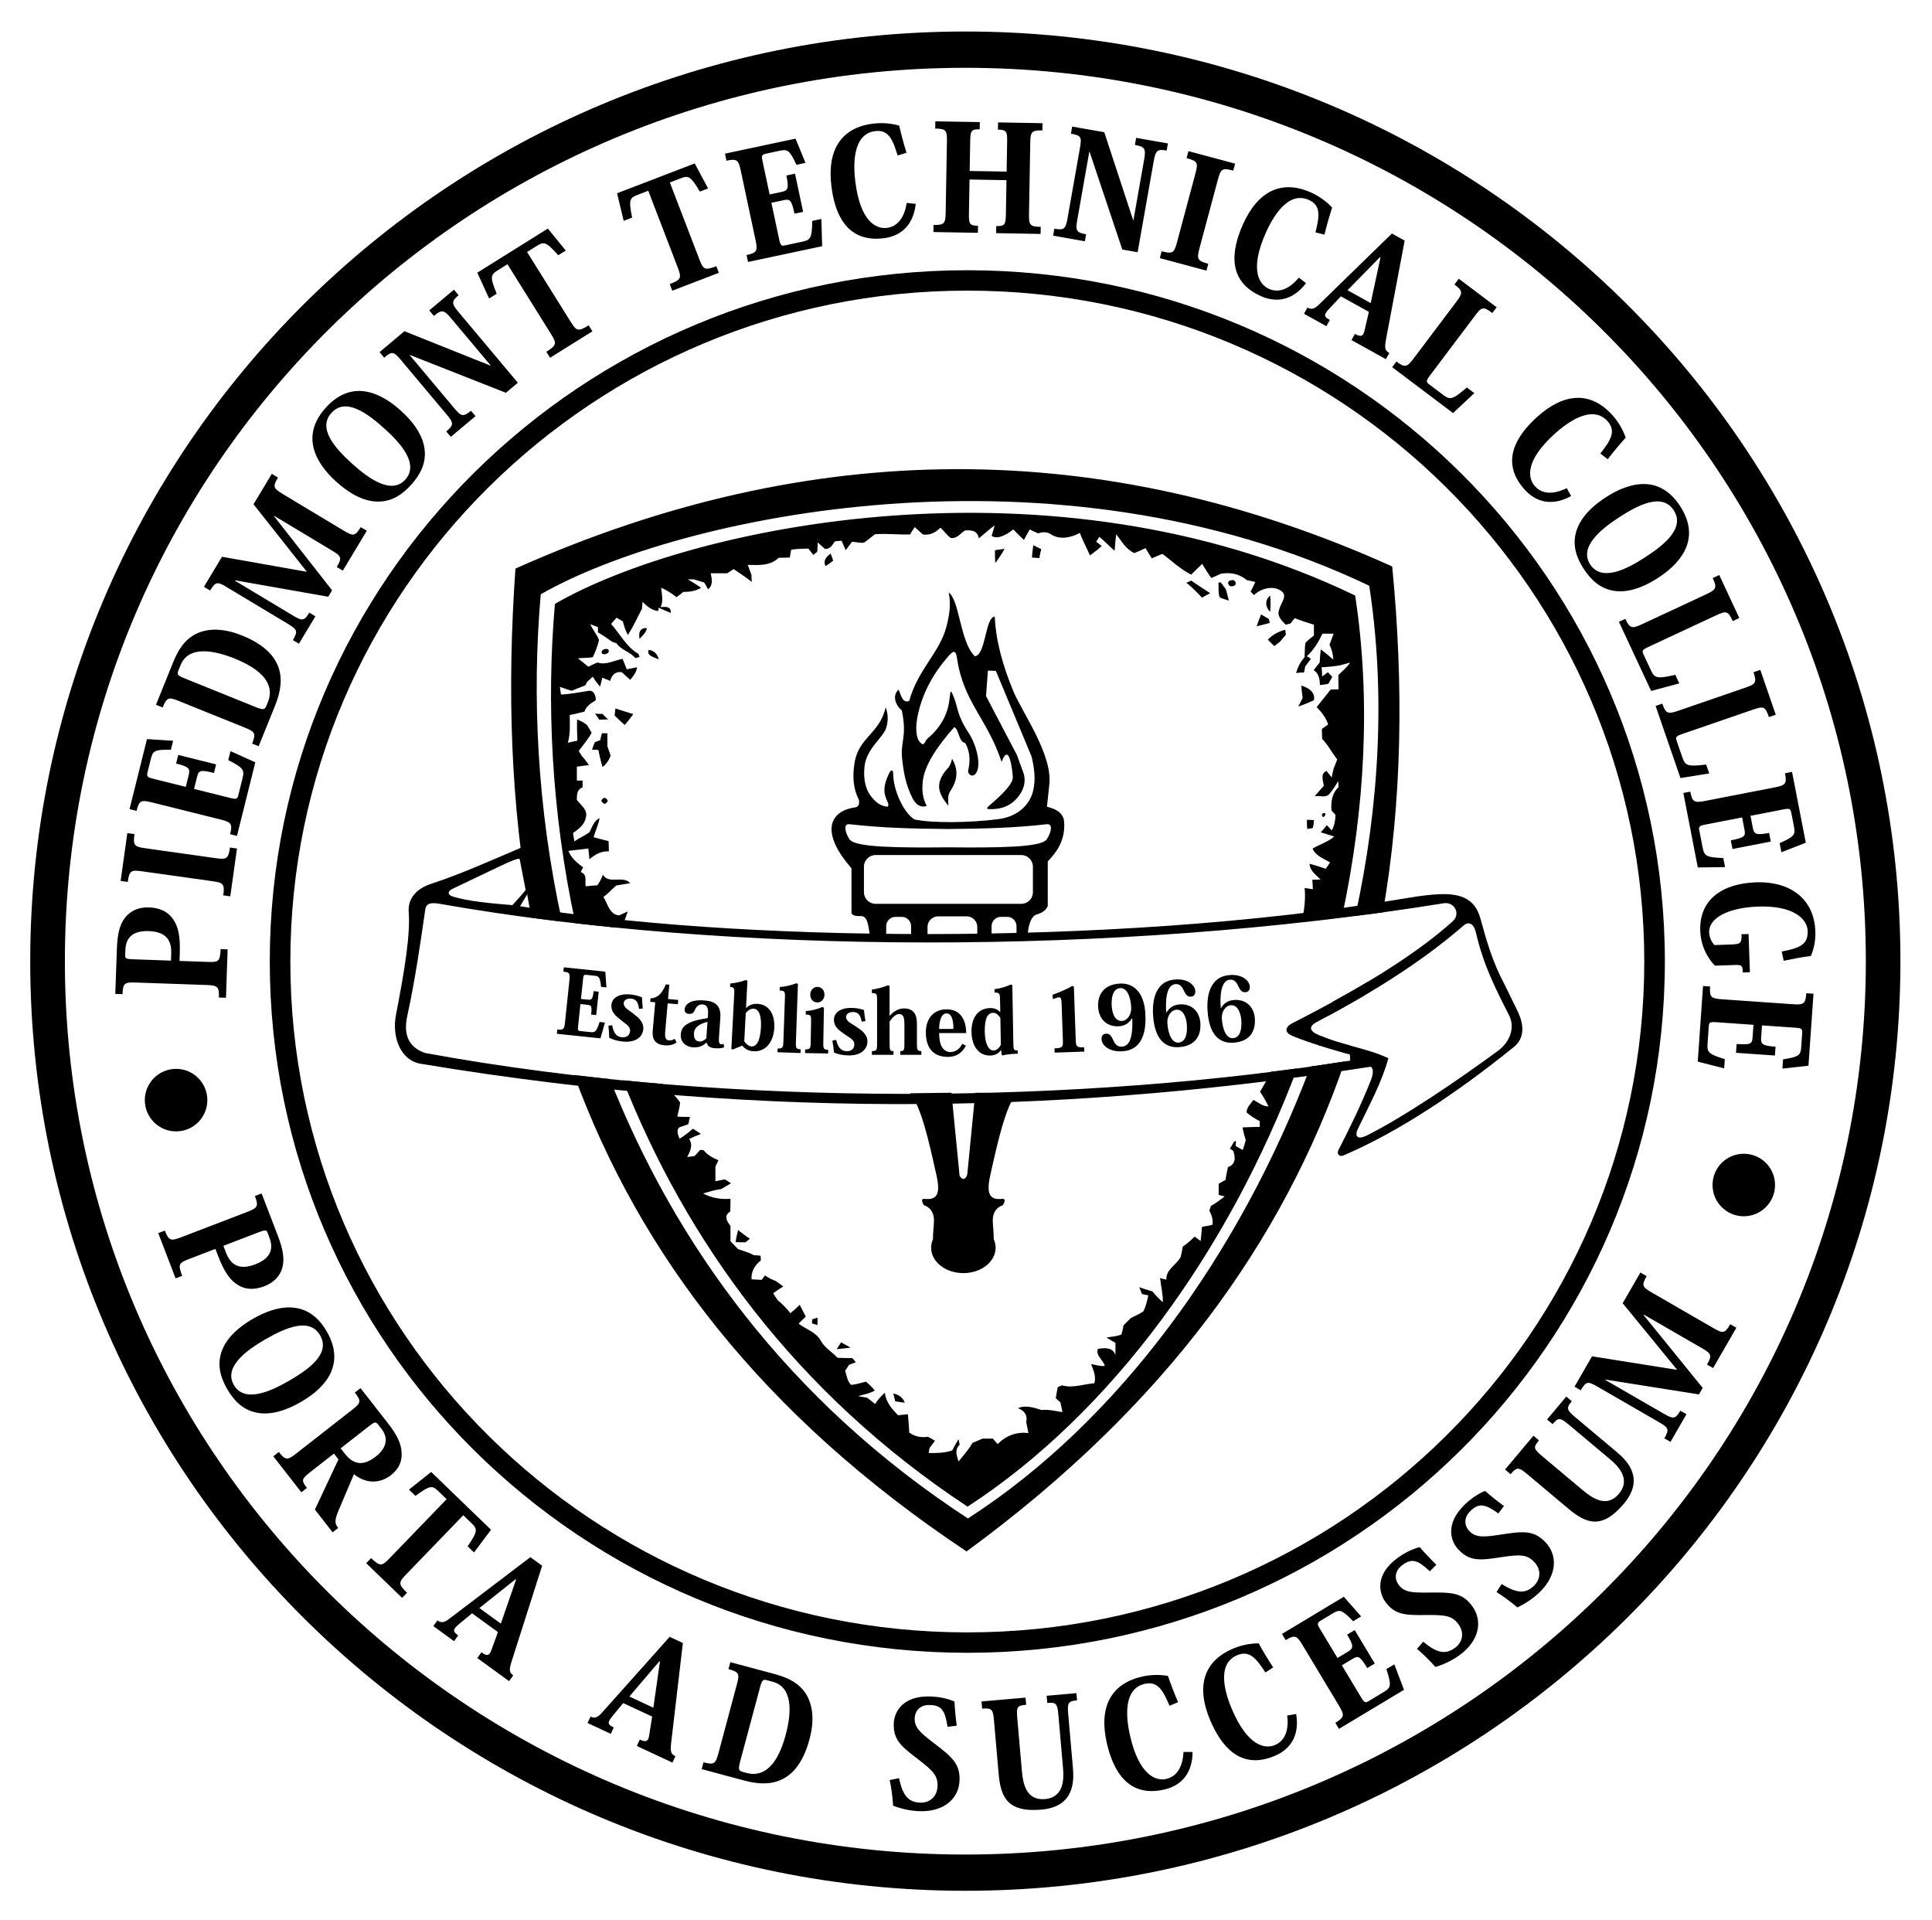 <?xml version="1.0" encoding="UTF-8"?>
<svg viewBox="0 0 315 313" xml:space="preserve" xmlns="http://www.w3.org/2000/svg" xmlns:cc="http://creativecommons.org/ns#" xmlns:dc="http://purl.org/dc/elements/1.1/" xmlns:rdf="http://www.w3.org/1999/02/22-rdf-syntax-ns#"><g transform="matrix(1.333 0 0 -1.333 -284.32 885.58)"><g fill-rule="evenodd"><path d="m339.68 597.68c0.302-0.161 0.636-0.321 0.972-0.482-0.102-0.385-0.168-0.738-0.234-1.091-0.235 0-0.671 0.064-0.904 0.064 0.032 0.514 0.099 1.027 0.166 1.509"/><path d="m334.99 597.07c0.368 0.064 0.77 0.096 1.172 0.161-0.334-0.61-0.704-1.188-1.138-1.733-0.034 0.514-0.034 1.059-0.034 1.573"/><path d="m314.26 595.11c-0.301 0.673 0.067 1.155 0.637 1.539 0.1-0.224 0.234-0.641 0.301-0.867-0.301-0.224-0.602-0.449-0.939-0.673"/><path d="m358.4 593.09c0.168 0.065 0.47 0.192 0.603 0.257 0.77-0.545 1.541-1.027 2.312-1.541-0.335-0.161-0.669-0.353-1.005-0.545-0.603 0.641-1.206 1.283-1.91 1.829"/><path d="m363.86 593.38c0.535 0.224 0.871-0.609 0.235-0.706-0.536-0.192-0.872 0.641-0.235 0.706"/><path d="m362.32 593.12h0.301c0.201-0.288 0.401-0.545 0.602-0.802 0.135-0.482 0.268-0.931 0.37-1.412-0.37 0.127-0.771 0.224-1.105 0.385-0.235 0.578-0.102 1.22-0.168 1.829"/><path d="m368.65 589.53c-0.604 0.577-0.669 1.444 0 1.99 0.065-0.642 0.065-1.316 0-1.99"/><path d="m367.54 589.21c0.3-0.161 0.603-0.353 0.936-0.545 0.034-0.129 0.102-0.353 0.133-0.482-0.535-0.161-1.07-0.289-1.606-0.417 0.166 0.482 0.333 0.962 0.536 1.444"/><path d="m291.52 586.22c-0.135 0.738 0 1.38 0.904 1.315-0.1-0.544-0.536-0.897-0.904-1.315"/><path d="m368.38 586.13c0.569 0.577 1.307 0.994 2.112 1.187 0-0.128 0.032-0.449 0.065-0.577-0.234-0.289-0.467-0.545-0.702-0.833-0.168-0.129-0.502-0.418-0.704-0.547-0.268 0.257-0.502 0.515-0.771 0.771"/><path d="m368.38 586.13c0.569 0.577 1.307 0.994 2.112 1.187 0-0.128 0.032-0.449 0.065-0.577-0.234-0.289-0.467-0.545-0.702-0.833-0.168-0.129-0.502-0.418-0.704-0.547-0.268 0.257-0.502 0.515-0.771 0.771"/><path d="m286.93 584.43c-0.268 0.386 0.469 0.739 0.77 0.482 0.268-0.417-0.469-0.738-0.77-0.482"/><path d="m293.86 583.72c-0.502 0.256-1.506 0.385-1.238 1.155 0.671-0.064 1.105-0.512 1.238-1.155"/><path d="m372.46 580.51c0.87-0.256 1.741-0.802 1.539-1.797-0.635-0.289-1.273-0.545-1.908-0.77 0.168 0.353 0.368 0.706 0.535 1.059-0.066 0.512-0.135 0.994-0.166 1.508"/><path d="m288.57 577.72c0.704-0.257 1.442-0.45 2.178-0.706-0.336-0.45-0.669-0.898-1.04-1.316-0.434 0.353-0.836 0.771-1.237 1.156 0.033 0.224 0.066 0.641 0.099 0.867"/><path d="m286.09 577.08c0.235-0.032 0.669-0.032 0.904-0.032 0.201-0.224 0.434-0.45 0.669-0.674-0.367 0-0.702-0.032-1.071-0.032-0.166 0.256-0.335 0.482-0.503 0.738"/><path d="m286.93 574.67h0.635v-1.573c0.135-0.385 0.269-0.771 0.403-1.156-0.2-0.514-0.503-1.026-0.972-1.347-0.201 0.674-0.367 1.347-0.502 2.053-0.202 0-0.602 0.033-0.77 0.033 0.1 0.32 0.235 0.609 0.334 0.898 0.168 0.064 0.503 0.192 0.671 0.256 0.033 0.192 0.135 0.61 0.201 0.835"/><path d="m286.93 574.67h0.635v-1.573c0.135-0.385 0.269-0.771 0.403-1.156-0.2-0.514-0.503-1.026-0.972-1.347-0.201 0.674-0.367 1.347-0.502 2.053-0.202 0-0.602 0.033-0.77 0.033 0.1 0.32 0.235 0.609 0.334 0.898 0.168 0.064 0.503 0.192 0.671 0.256 0.033 0.192 0.135 0.61 0.201 0.835"/><path d="m286.83 566.42c0.268 0.482 0.536 0.482 0.804 0-0.235-0.482-0.503-0.482-0.804 0"/><path d="m374.98 564.82c0.97 0.514 0.033-1.059 0 0"/><path d="m373.17 564.08c0.202 0 0.636-1e-3 0.837-0.033-0.034-0.289-0.1-0.609-0.132-0.929-0.169-0.033-0.503-0.097-0.672-0.13-0.033 0.353-0.033 0.738-0.033 1.092"/><path d="m373.17 564.08c0.202 0 0.636-1e-3 0.837-0.033-0.034-0.289-0.1-0.609-0.132-0.929-0.169-0.033-0.503-0.097-0.672-0.13-0.033 0.353-0.033 0.738-0.033 1.092"/><path d="m303.27 512.45c0.067 0.514 0.168 0.995 0.302 1.477 0.469-0.354 0.937-0.739 1.439-1.059-0.133-0.129-0.434-0.354-0.569-0.449-0.301 0-0.87 0.031-1.172 0.031"/><path d="m312.65 503.02c0.135 0.032 0.469 0.131 0.637 0.194v-0.898c-0.169 0.032-0.503 0.161-0.672 0.192 0 0.129 0 0.384 0.034 0.512"/><path d="m315.63 499.36c0.135 0.224 0.403 0.642 0.537 0.833 0.301-0.159 0.87-0.48 1.171-0.642-0.57-0.063-1.139-0.128-1.708-0.191"/><path d="m322.56 493.94c0.669-0.126 1.172-0.512 1.407-1.121-0.37 0.032-0.771 0.096-1.172 0.161-0.069 0.321-0.169 0.641-0.235 0.961"/><path d="m331.61 520.79 0.972 9.93 5.054-0.065c-1.336-1.676-2.245-5.606-3.239-10.122-0.531-2.413 0.116-2.936 1.491-2.791 0.407 0.043 0.344-0.329 0.064-0.779-0.773-0.241-1.268-0.924-1.231-1.947 0.027-0.744 0.13-1.478 0.123-2.213 0.145-0.325 0.227-0.675 0.227-1.036 0-1.714-1.767-3.105-3.945-3.105s-3.944 1.391-3.944 3.105c0 0.362 0.08 0.713 0.227 1.038-8e-3 0.734 0.096 1.469 0.123 2.212 0.035 1.022-0.459 1.706-1.231 1.947-0.28 0.45-0.345 0.822 0.064 0.779 1.375-0.145 2.022 0.378 1.49 2.791-0.994 4.516-1.902 8.446-3.238 10.122l5.053 0.065 0.973-9.93c-0.059-0.373 0.673-1.164 0.972 0"/><path d="m320.39 553.82h17.817c0.784 0 1.425 0.641 1.425 1.425v3.12c0 0.784-0.641 1.425-1.425 1.425h-17.817c-0.784 0-1.426-0.641-1.426-1.425v-3.12c0-0.784 0.642-1.425 1.426-1.425m8.873 6.911c-6.008-0.053-11.364-0.032-12.057 0.975-0.479 0.697-0.868 1.948 0 1.85 4.016-0.455 7.648-0.545 12.057-0.584 4.411 0.039 8.041 0.13 12.057 0.584 0.868 0.098 0.479-1.153 0-1.85-0.693-1.007-6.05-1.028-12.057-0.975m-9.538-10.999c-0.224 1.348-0.266 2.576-1.107 2.592-0.518 9e-3 -0.883-0.039-1.176 0.328v5.517c-0.992 1.155-1.844 2.33-2.236 3.569-0.339 1.072-0.269 1.928 0.243 2.644 0.49 0.687 1.28 1.057 2.51 1.25 0.318 0.048 0.479 0.361 0.39 0.908-0.748 1.471-0.767 2.944-0.551 4.413 0.482 3.278 3.099 3.634 3.823 6.911 0.315-0.92 0.331-1.606 0.065-2.531-0.326-1.139-2.431-2.523-2.656-4.736-0.165-1.633 0.177-2.839 0.81-3.635 0.48-0.603 1.081-1.212 2.041-1.264 0.183 0.313-0.044 0.591-0.178 0.94-0.295 0.771-0.434 1.512 0.308 3.084 0.267 0.564 0.537 0.57 0.534-0.017-0.014-1.811 1.197-4.72 2.608-5.565 2.159-0.457 6.604-0.419 10.205 0.033 2.595 0.325 3.893 1.901 4.276 3.374 0.371 1.424 0.174 2.855-0.162 4.283l-4.373 10.481-0.973 0.032-0.227-3.114 2.496-4.771 1.263-2.4 0.777-2.111c0.438-1.186 0.07-2.405-0.972-3.439-0.83-0.823-1.888-1.15-3.206-1.103-0.338 0.012-0.277 0.168 0.096 0.486 1.646 1.404 2.87 2.641 2.819 3.472-0.034 0.582-0.412 4.404-1.368 1.818-1.805 5.402-4.678 7.266-5.467 12.751-0.118 0.823-0.38 0.933-0.972 0.26-1.884-2.146-3.339-4.644-3.888-7.69-0.237-1.314-0.074-2.421 0.26-2.823 0.655-0.791 0.63 0.045 1.005 0.357 1.857 1.555 2.556 3.296 2.72 5.062 0.088 0.948 0.135 0.895 0.518-0.066 0.544-1.362 0.293-2.038 1.878-4.445 0.68-1.031 1.514-3.516 0.876-4.688-0.334-0.614-0.891-0.437-1.038 0.08 0.162 0.844 0.433 2.128-0.357 3.537-0.766 0.022-0.756 1.682-1.327 1.915-2.13-2.393-3.655-4.702-3.856-6.651-0.104-1.021-0.041-1.99 0.486-2.987-0.593-0.204-1.244-0.012-1.718 0.91-0.863 1.681-1.113 3.221-1.296 4.932-0.216 2.043 0.639 2.606-0.031 5.839-0.761 0.623-1.221 1.807-0.39 2.548 0.286-0.714 0.522-1.737 1.296-1.38 1.073 3.868 3.701 5.871 4.535 9.021 0.379 1.434 0.596 2.812 0.293 4.218 1.327-0.875 1.392-6.1 3.205-7.787 1.361 0.195 1.232 4.738 2.431 4.867 0.118-2.953 0.981-6.007 2.235-9.053 1.117-2.712 4.834-7.78 4.439-11.488l-0.293-2.724c1.483-0.352 2.053-1.014 2.106-1.883 0.133-2.132-0.798-3.542-2.008-4.803v-5.452c-0.202-0.53-0.689-0.845-1.361-1.038-0.717-0.207-1.081-1.493-1.1-2.791h-1.41c0.031 0.103 0.05 0.212 0.05 0.326v1.039c0 0.625-0.512 1.135-1.137 1.135h-0.773c-0.626 0-1.137-0.51-1.137-1.135v-1.039c0-0.113 0.018-0.223 0.048-0.326h-1.881c0.054 0.142 0.083 0.295 0.083 0.456v0.811c0 0.714-0.583 1.297-1.297 1.297h-3.493c-0.714 0-1.297-0.583-1.297-1.297v-0.811c0-0.161 0.028-0.314 0.08-0.456h-2.139c0.032 0.103 0.05 0.212 0.05 0.326v1.039c0 0.625-0.511 1.135-1.136 1.135h-0.774c-0.625 0-1.136-0.51-1.136-1.135v-1.039c0-0.113 0.017-0.223 0.047-0.326z"/><path d="m329.28 565.83c-1.34 1.622-1.4 2.631-0.6 3.895 0.47 0.739 0.81 0.681 1.068 1.849 0.712-1.272 0.765-2.449-0.201-3.936-0.429-0.662-0.229-1.168-0.268-1.807"/><path d="m396.52 535.85c-5.007-3.68-11.443-8.042-16.033-10.35-1.123-0.563-1.564-0.144-1.103 0.812 1.429 2.96 2.948 5.753 3.726 8.63-2.754 1.293-5.817 1.595-8.521 2.838-1.158 0.464-1.246 1.054-0.261 1.575 6.184 3.27 12.545 7.093 17.982 11.811 0.609 0.529 1.246 0.296 1.522-0.909 0.922-4.027 2.499-7.022 4.051-10.091 0.772-1.526 0.047-3.281-1.362-4.316m-131.27-0.26c-2.186 0.785-2.584 2.485-2.138 4.543 0.953 4.378 1.581 8.716 2.203 13.044 0.113 0.78 0.863 0.805 1.75 0.648 35.159-6.19 82.443-6.439 122.81 0.066 1.306 0.21 2.121-1.288 1.101-2.208-4.185-3.768-10.61-7.88-19.584-12.443-0.965-0.491-1.02-1.163-0.015-1.574 2.241-0.915 4.383-1.514 7.029-2.271l0.032-0.745c-31.824-5.12-75.285-6.042-113.19 0.94m3.369 20.053c1.464 0.687 2.853 1.384 4.215 2.013 1.359 0.629 3.958 1.979 4.03 1.607l0.72-3.727c0.017-0.091-1.058-1.257-1.611-1.872-2.434 0.196-5.486 0.46-7.354 1.072-0.604 0.197-0.576 0.637 0 0.908m130.29-14.926-1.621 3.31c-1.405 2.607-2.185 5.294-2.915 7.981-0.328 1.214-1.02 2.358-2.656 2.791-1.792 0.473-4.346 0.064-7.45-0.455-34.975-5.833-82.03-5.153-107.36-0.811l3.146 5.226-0.552 2.79-2.636-0.929c-3.532-1.499-7.126-3.134-10.865-4.363-1.541-0.508-2.85-1.607-2.715-3.428 0.201-2.689-0.442-6.847-1.551-12.543-0.568-2.912 0.672-5.631 2.974-6.015 43.52-7.264 81.602-5.767 116.25-0.367 0.322-0.215 0.349-0.803 0-1.687-1.132-2.861-2.493-5.668-3.953-8.501-0.22-0.429 0.041-0.908 0.648-0.649 6.707 2.869 13.864 7.639 20.797 13.239 1.399 1.13 1.234 2.819 0.455 4.413"/><path d="m331.68 478.66c-22.068 14.402-35.865 33.668-43.788 53.734-1.465 0.15-2.921 0.323-4.38 0.493 7.999-21.832 22.933-41.573 48.002-58.26 24.286 17.76 38.75 37.976 46.275 59.925-1.379-0.217-2.787-0.424-4.206-0.627-8.646-22.937-23.481-43.425-41.904-55.265m51.9 116.42c-35.401 15.949-71.147 15.863-107.24-0.26-1.039-14.738-0.613-29.036 1.94-42.691 1.246-0.165 2.491-0.329 3.758-0.482-3.08 14.037-3.681 27.836-2.601 40.031 16.974 9.711 62.902 19.372 101.33 1.047 2.002-12.964 1.272-26.803-1.7-40.373 1.123 0.144 2.255 0.275 3.369 0.43 2.365 13.604 2.551 27.751 1.144 42.297m-9.032-58.539c1.113-0.353 2.28-0.688 3.551-1.052 0.112 0.334 0.205 0.673 0.313 1.009-1.192 0.325-2.373 0.668-3.5 1.152-0.126-0.368-0.235-0.743-0.364-1.11m-80.195-4.749c-1.628 0.133-3.249 0.297-4.871 0.456 7.675-19.476 20.965-38.157 42.156-52.144 17.689 11.5 31.952 31.346 40.322 53.591-1.045-0.143-2.123-0.272-3.189-0.405-0.425-0.838-0.889-1.657-1.359-2.446 0.401-0.577 0.738-1.188 1.038-1.797-0.735 0-1.237 0.482-1.842 0.802-0.335-0.482-0.838-0.898-0.838-1.539 0.47-0.417 1.04-0.771 1.609-1.06v-0.705c-0.705 0-1.407-0.033-2.111-0.064 0.102-0.545 0.234-1.06 0.403-1.574-0.133-0.385-0.235-0.802-0.368-1.185-0.201 0.126-0.671 0.351-0.87 0.48 0 0.159 0.033 0.449 0.033 0.609l-0.2-0.032c-0.137-0.224-0.404-0.674-0.538-0.9 0.1-0.064 0.303-0.191 0.401-0.256 0.269-0.771 0.368-1.636-0.636-1.99-0.099-0.514-0.233-1.026-0.3-1.57-0.302-0.163-0.569-0.321-0.838-0.483v-1.347c0.201-0.064 0.57-0.162 0.738-0.192-0.537-0.417-1.072-0.803-1.675-1.155-0.069-0.13-0.135-0.418-0.202-0.578 0.27-0.545 0.503-1.123 0.368-1.732-0.401-0.128-0.871-0.162-1.272-0.259-0.034-0.576-0.103-1.153-0.168-1.732-0.166 0.129-0.536 0.418-0.737 0.547-0.434-0.451-0.904-0.868-1.44-1.22-0.067-0.418-0.166-0.867-0.267-1.284-0.536-0.995-1.81-1.509-1.742-2.759-0.2 0.031-0.603 0.128-0.77 0.192 0.1-0.995 0.368-1.957 0.335-2.951-0.47 0.417-0.871 0.833-1.273 1.315-0.537 0.159-1.073 0.321-1.608 0.514 0.1-0.289 0.234-0.547 0.335-0.835 0.2-0.032 0.568-0.128 0.77-0.161-0.135-0.673-0.302-1.347-0.603-1.956-0.47-0.322-1.005-0.545-1.506-0.804-0.302-0.289-0.637-0.609-0.937-0.929-0.035-0.355-0.135-0.739-0.235-1.091-0.57-0.259-1.241-0.259-1.843-0.386 0.37-0.224 0.738-0.418 1.105-0.642v-1.474c-0.367 0.961-1.306 0.865-2.143 0.738-0.335-0.803 0.669-1.348 0.837-2.087-0.569-0.063-1.104 0.13-1.675 0.225 0.302-0.739 0.637-1.542 0.403-2.342-1.307-0.096-2.646-0.643-3.953-0.256-0.133-0.033-0.401-0.162-0.535-0.224-0.069-0.451-0.168-0.9-0.235-1.348 0.135-0.13 0.436-0.385 0.569-0.514 0.067-0.29 0.202-0.867 0.235-1.188-0.838 0.128-1.674 0.352-2.545 0.256-0.937 0.289-1.943 0.641-2.881 0.225 0.805-0.322 1.206-0.868 1.006-1.701 0.1-0.451 0.201-0.897 0.267-1.347-1.439 0.191-2.779-0.322-3.751-1.347-0.166 0.159-0.436 0.511-0.602 0.673h-1.274c-0.401-0.194-0.803-0.353-1.205-0.514-0.469-0.833-1.105-1.539-1.708-2.279-0.234 0.706-0.503 1.445 0.135 2.054-0.034 0.159-0.1 0.48-0.135 0.673-0.268-0.449-0.536-0.898-0.77-1.379-0.937-0.322-1.909-0.322-2.881-0.322 0.034 0.162 0.067 0.482 0.1 0.612 0.235 0.321 0.469 0.609 0.669 0.897-0.201 0.129-0.669 0.385-0.87 0.482-0.837-0.129-1.607 0.032-2.277 0.512-0.033 0.739-0.1 1.509-0.168 2.247-0.401-0.031-0.804-0.096-1.206-0.129-0.769 0.804-1.505 1.637-1.608 2.76-0.468-0.417-0.87-0.867-1.204-1.379-0.301 0.256-0.636 0.512-0.972 0.77-0.368 0.064-0.737 0.126-1.105 0.192 0.704 0.192 1.406 0.32 2.042 0.673-0.301 0.419-0.702 0.77-1.071 1.092-0.603-0.129-1.205-0.353-1.843-0.386-0.434 0.482-0.535 1.124-0.702 1.733 0.133 0.194 0.368 0.545 0.469 0.707 0.201 0.096 0.637 0.256 0.837 0.32-0.133 0.161-0.302 0.352-0.434 0.514-0.603 0-1.206 0-1.809 0.032-0.636 0.675-1.508 1.188-2.01 2.022-0.535 1.091-1.807 1.444-2.746 2.15 0.268 0.289 0.569 0.576 0.87 0.865-0.234 0.482-0.502 0.963-0.735 1.444-0.368-0.353-0.738-0.705-1.139-1.026-0.469 0.576-0.972 1.124-1.541 1.571-0.201 0.289-0.403 0.578-0.569 0.867 0.401 0.29 0.804 0.578 1.238 0.836-0.301 0.224-0.635 0.447-0.936 0.673-0.47 0.161-0.904 0.385-1.307 0.674-0.135-0.194-0.268-0.386-0.403-0.545-0.301 0-0.936 0.063-1.24 0.063-0.066 0.965 0.404 1.734 1.139 2.312 0 0.161-0.033 0.45-0.033 0.576-0.201 0.034-0.636 0.065-0.837 0.065-0.603 0.354-1.273 0.515-1.909 0.739-0.302 0.321-0.636 0.641-0.937 0.963v1.894c-0.47 0.575-0.838 1.25-0.034 1.732 0.034 0.514 0.034 1.027 0.034 1.571-1.139-0.096-2.312 0.096-3.349 0.643 0.735 0.224 1.439 0.447 2.21 0.545 0.401 0.224 0.804 0.48 1.205 0.706-0.201 0.128-0.569 0.384-0.77 0.479-0.269-0.063-0.838-0.159-1.139-0.225v1.767c0.1 0.191 0.269 0.609 0.367 0.802-0.701 0.288-1.339 0.642-1.807 1.22-0.1 0.033-0.335 0.033-0.436 0.033-0.201-0.259-0.434-0.483-0.669-0.739-0.235-0.032-0.669-0.097-0.904-0.13 0.368 0.707 0.738 1.478 0.235 2.215 0.469 0.224 0.937 0.418 1.439 0.609-0.334 0.224-0.635 0.45-0.97 0.642-0.537-0.449-1.038-0.864-1.641-1.22-0.168 0.417-0.47 1.124 0.033 1.412 0.269 0.097 0.804 0.259 1.039 0.353 0.066 0.225 0.135 0.674 0.201 0.9-0.502 0-1.039 0-1.542 0.032 0.102 0.577 0.302 1.155 0.336 1.733-0.587 0.87-1.377 1.548-2.127 2.263m81.366 8.313c1.497 0.811 2.995 1.654 4.486 2.536 0.148 0.563 0.313 1.123 0.453 1.688-1.361-0.816-2.83-1.649-4.373-2.496-0.177-0.58-0.383-1.151-0.567-1.728m1.707 12.173c9e-3 1e-3 0.015 2e-3 0.022 4e-3 2.836 13.194 3.529 26.642 1.604 39.243-37.119 17.9-81.483 8.465-97.88-1.022-1.042-11.893-0.46-25.349 2.503-39.039 1.594-0.182 3.185-0.366 4.81-0.528 0.3-2e-3 0.601-5e-3 0.895-5e-3 0.235 0.673 0.469 1.315 0.704 1.957-0.371-0.161-0.704-0.322-1.072-0.482-1.206 0.128-1.374 1.444-1.909 2.245 0.568 0.417 1.036 0.963 1.574 1.412 0.569 0.097 1.138 0.194 1.708 0.289-0.905 0.994-2.613-0.192-3.349 1.027-0.168-0.482-0.401-0.898-0.671-1.284-0.503-0.032-0.972-0.096-1.439-0.128-0.1 0.641 0.233 1.476-0.603 1.732 0.066 0.13 0.201 0.418 0.301 0.578-0.737 0.545-1.473 1.155-1.809 2.021 0.838 0.097 1.642 0.192 2.446 0.289 0.033-0.321 0.099-0.995 0.132-1.316 0.669 0.577 1.442 1.027 2.379 0.963 0 0.417-0.034 0.833-0.034 1.251-0.602 0.161-1.238 0.321-1.842 0.482 0.235 0.802 0.603 1.541 0.738 2.342-0.704-0.353-0.904-1.091-1.241-1.733-0.568-0.417-1.272-0.706-1.842-1.123-0.033 0.256-0.133 0.77-0.168 1.026 0.704 0.483 1.441 1.059 1.574 1.925 0.269 0.898-0.635 1.509-1.104 2.119 0 0.641 0 1.282 0.704 1.539v0.833h-0.704v1.701c0.368 0.065 1.104 0.129 1.473 0.192-0.267 0.385-0.536 0.77-0.87 1.123-0.1 0.161-0.269 0.45-0.37 0.61 0.536 0.738 1.139 1.412 1.574 2.213-0.166 0.321-0.367 0.642-0.569 0.963-0.334 0.288-0.77 0.482-1.205 0.673-0.033-0.865 0-1.732 0.034-2.598-0.403-0.064-0.771-0.161-1.172-0.257 0.335 1.124 0.235 2.28 0.235 3.402 0.601 0.097 1.204 0.256 1.807 0.417 0.201 0.674 0.804 1.026 1.373 1.38 0.034 0.48-0.201 1.251-0.837 1.155-1.139-0.159-2.277-0.417-3.417-0.449-0.033 0.256-0.1 0.706-0.133 0.93 0.503-0.161 0.972-0.321 1.44-0.482 0.569 0.257 1.139 0.449 1.674 0.674 0.066 0.096 0.135 0.289 0.201 0.417 0.235 0.192 0.469 0.418 0.704 0.642 0.267-0.45 0.569-0.835 0.904-1.22 0.066 0.256 0.201 0.835 0.268 1.091 0.234-0.096 0.737-0.288 0.97-0.385 0.169 0.706 0.636 1.188 1.407 1.059 0.335-0.289 0.669-0.609 1.039-0.93 0.368 0.449 0.77 0.93 0.837 1.539-0.302-0.064-0.937-0.192-1.274-0.256-0.133 0.417-0.333 0.835-0.502 1.283-1.038-0.192-2.01-0.802-3.081-0.449-0.368-0.161-0.737-0.321-1.104-0.514-0.436 0.353-0.872 0.705-1.274 1.027 0.603 0.064 1.205 0.032 1.809 0.129 0.335 0.673 0.603 1.379 0.77 2.117-0.268 0.674-0.77 1.251-1.071 1.925 0.235-0.097 0.704-0.256 0.939-0.353v-0.642c0.602-0.353 1.171-0.738 1.74-1.155 0.135-0.064 0.368-0.129 0.503-0.161 0.569-0.835 1.674-1.059 2.343-1.829 0.135 0.032 0.368 0.097 0.503 0.128-0.034 0.097-0.1 0.289-0.135 0.385-1.506 0.867-2.243 2.439-3.349 3.66 0.235 0.256 0.47 0.512 0.672 0.769 0.267-0.161 0.501-0.32 0.769-0.449 0.136-0.577 0.335-1.123 0.604-1.669 0.702 1.027 1.171 2.151 1.74 3.209 0 0.225 0.067 0.642 0.067 0.836 0.536-0.515 1.105-1.027 1.909-1.124l0.066 0.417c0.503-0.224 0.973-0.449 1.474-0.642 0.067 0.803-0.602 0.771-1.24 0.707 0.368 0.77 0.135 1.573 0.067 2.374 0.671-0.289 1.306-0.706 1.876-1.155 0.301 0.224 0.569 0.417 0.837 0.641 0.77 0 1.508 0.097 2.177 0.514-0.536 0.353-1.072 0.706-1.64 1.027h0.735c0.436-0.129 0.87-0.257 1.273-0.386 0.133-0.192 0.367-0.609 0.469-0.833 0.671 0.514 0.47 1.283 0.335 1.957h2.009c0.268 0.161 0.536 0.353 0.804 0.512 0.737-0.512 1.506-0.994 2.21-1.571-0.034 0.289-0.034 0.577-0.034 0.835-0.1 0.32-0.334 0.93-0.468 1.251 1.34-0.032 2.779-0.129 3.784 0.867 0.434 0 0.904 0.031 1.373 0.031 0.034 0.225 0.1 0.707 0.168 0.963 0.702 0.097 1.406 0.129 2.11 0.129 0.135-0.192 0.436-0.578 0.603-0.771 0.168 0.129 0.301 0.257 0.469 0.386 0.034 0.289 0.034 0.865 0.066 1.155 0.203-0.224 0.671-0.61 0.872-0.802 0.669-0.064 0.904 0.512 1.238 0.93 0.268 0.032 0.537 0.032 0.804 0.064 0.168-0.385 0.335-0.771 0.502-1.155 0.202 0.256 0.57 0.77 0.771 1.027 0.503 0 1.005-0.192 1.473-0.097 0.469 0.32 0.87 0.674 1.34 1.026 1.406 0.097 2.846-0.064 4.287-0.032 0.135 0.225 0.401 0.674 0.57 0.9 0.334-0.289 0.669-0.61 1.004-0.9 0.871-0.128 1.574 0.257 2.144 0.835 0.436-0.417 0.77-0.898 1.238-1.251 0.738-0.161 1.206 0.545 1.742 0.898 0.837 0.097 1.575-0.031 1.707-0.962 0.269 0.224 0.537 0.449 0.805 0.673 0.367 0.322 0.737 0.642 1.139 0.9-0.102-0.321-0.269-0.963-0.371-1.283 0.672-0.353 1.307-0.033 1.91 0.288 0.268 0.161 0.503 0.354 0.738 0.514 0.434-0.449 0.87-0.867 1.304-1.284 0.235 0.45 0.47 0.867 0.704 1.284 0.335-0.159 0.669-0.321 1.039-0.482 0.569 0.225 1.138 0.192 1.64-0.161 1.072-0.642 2.413-0.353 3.45 0.224 0.368-0.962 0.838-1.829 1.241-2.759 0.502 0.386 1.004 0.739 1.439 1.156-0.168 0.128-0.502 0.385-0.669 0.514 0.066 0.128 0.267 0.449 0.368 0.609 0.669-0.514 1.24-1.188 1.875-1.701 0.066 0.674 0.1 1.348 0.201 2.021 0.671-0.865 1.172-1.829 2.21-2.309 0.47 0.192 0.94 0.385 1.374 0.609 0.235-0.417 0.503-0.835 0.771-1.251 0.436 0.192 0.87 0.385 1.304 0.545 1.139-0.867 2.212-1.892 3.517-2.535 0.437 0.45 0.904 0.898 1.341 1.315 0.333-0.577 0.701-1.155 1.104-1.732 0.368 0.159 0.77 0.32 1.139 0.512 1.173 0.225 2.31 0 3.216-0.77 0.268-0.064 0.77-0.161 1.038-0.224-0.169-0.385-0.368-0.77-0.57-1.188 0.102-0.097 0.302-0.32 0.401-0.417 0.838 0.803 2.313 1.22 3.317 0.514 0.903-0.61-0.102-1.541-0.235-2.31-0.302-0.738 0.3-1.315 0.803-1.829 0.135 0.031 0.47 0.129 0.603 0.161 0.168 0.223 0.334 0.449 0.502 0.641 0.772-0.321 1.542-0.545 2.345-0.802v-1.316c-0.368-0.289-0.737-0.577-1.038-0.898-0.1-0.577-0.066-1.187-0.1-1.764-0.503-0.547-0.837-1.189-1.039-1.925 0.335 0.032 0.669 0.064 0.972 0.064 0.033 0.192 0.102 0.545 0.136 0.738 0.234 0.321 0.469 0.609 0.701 0.93-0.135 0.097-0.368 0.257-0.502 0.321 0.87 0.77 1.442 1.765 1.909 2.76h1.373c-0.166-0.45-0.334-0.898-0.502-1.348 0.267-0.577 0.436-1.188 0.469-1.829-0.503 0.417-1.005 0.867-1.541 1.251-0.067-0.515-0.1-1.059-0.133-1.604-0.269-0.321-0.503-0.642-0.738-0.931 0.671-0.417 0.738-1.155 0.771-1.829 0.367 0.032 0.704 0.097 1.038 0.161 0.166 0.289 0.302 0.578 0.47 0.833-0.168 0.194-0.37 0.386-0.536 0.578-0.168-0.129-0.502-0.385-0.704-0.514 0 0.288-0.033 0.867-0.067 1.123 0.737 0.032 1.473 0.097 2.211 0.225 0.3 0.064 0.936 0.256 1.273 0.353-0.37-0.61-0.937-1.027-1.44-1.541 0-0.577 0.033-1.156 0.033-1.733-0.235 0-0.738-0.032-0.973-0.032-0.567-0.706-1.138-1.444-1.707-2.15 0.603-0.609 1.14-1.283 1.407-2.118-0.201-0.129-0.57-0.417-0.77-0.545 0-0.418 0.033-0.802 0.033-1.22 0.737-0.738 1.171-1.668 1.843-2.503-0.137-0.353-0.268-0.738-0.437-1.123-0.066-0.257-0.201-0.835-0.235-1.091-0.166 0.192-0.468 0.609-0.635 0.802-0.804-0.353-0.403-1.188-0.334-1.829-0.37-0.417-0.738-0.833-1.107-1.251 0.604 0.064 1.441-0.256 1.842 0.321 0.404 0.48 0.705 0.994 1.04 1.508 0-0.192 0.033-0.545 0.033-0.738-0.838-0.77-0.937-1.829-0.87-2.856 0.132-0.128 0.4-0.417 0.502-0.545-0.033-0.674-0.135-1.316-0.47-1.894-0.135 0.162-0.434 0.482-0.602 0.642-0.168-0.224-0.536-0.642-0.737-0.867 0.536-0.161 1.104-0.353 1.641-0.514-0.77-0.674-1.774-0.962-2.646-1.476 0.368-0.898 1.374-1.22 2.144-1.701-0.169-0.256-0.37-0.514-0.536-0.77-0.671 0.224-1.307 0.449-1.976 0.609 0.032-0.867 0.803-1.347 1.34-1.924-0.235 0-0.737-0.032-1.005-0.032 0.033-0.289 0.067-0.867 0.067-1.156-0.236 0.032-0.771 0.128-1.006 0.159 0.133-1.282-0.034-2.565-0.268-3.818 1.608 0.065 3.249-0.128 4.823 0.321"/><path d="m331.37 656.06c60.817 0 110.14-48.922 110.14-109.25 0-60.324-49.326-109.25-110.14-109.25-60.821 0-110.14 48.923-110.14 109.25 0 60.325 49.322 109.25 110.14 109.25m0 4.438c63.156 0 114.37-50.91 114.37-113.69 0-62.774-51.218-113.68-114.37-113.68-63.157 0-114.38 50.909-114.38 113.68 0 62.776 51.218 113.69 114.38 113.69"/><path d="m331.61 628.81c45.72 0 82.8-36.739 82.8-82.043 0-45.303-37.08-82.041-82.8-82.041-45.724 0-82.803 36.739-82.803 82.041 0 45.304 37.079 82.043 82.803 82.043m-1e-3 2.494c47.111 0 85.319-37.858 85.319-84.537s-38.207-84.536-85.319-84.536c-47.112 0-85.319 37.857-85.319 84.536s38.206 84.537 85.319 84.537"/><path d="m234.83 533.64c2.112 0 3.824-1.712 3.824-3.823s-1.712-3.824-3.824-3.824c-2.112 0-3.824 1.713-3.824 3.824s1.712 3.823 3.824 3.823"/><path d="m426.58 523.26c2.112 0 3.825-1.712 3.825-3.821 0-2.112-1.713-3.826-3.825-3.826-2.111 0-3.821 1.714-3.821 3.826 0 2.11 1.711 3.821 3.821 3.821"/></g><g><path d="m424.18 533.7 0.079 1.132c-1.998 0.608-2.18 0.837-2.11 1.862l0.155 2.209c0.026 0.36 0.109 0.499 0.843 0.447l4.618-0.322-0.106-1.526c-0.056-0.792-0.209-0.943-1.953-0.82l-0.077-1.079 4.761-0.332 0.076 1.077c-1.58 0.111-1.819 0.308-1.764 1.099l0.105 1.51 4.132-0.289c0.684-0.048 0.823-0.112 0.783-0.687l-0.116-1.653c-0.071-1.006-0.23-1.212-2.219-1.525l-0.079-1.13 3.184 0.354 0.616 8.803-0.88 0.06c-0.092-1.292-0.3-1.44-1.647-1.346l-8.678 0.606c-1.329 0.094-1.532 0.272-1.444 1.564l-0.862 0.059-0.647-9.252zm7.282 13.158c1.144 0.24 2.273 0.458 3.33 0.584 0.398 0.969 0.581 1.967 0.544 2.993-0.149 4.266-3.405 6.153-7.219 6.02-4.248-0.149-6.994-2.155-6.861-5.935 0.083-2.322 1.345-3.827 1.812-4.262l2.427 0.086c0.864 0.028 0.941-0.076 0.969-0.923l0.865 0.032-0.164 4.678-0.864-0.031c0.04-1.097-0.119-1.21-1.253-1.25l-2.052-0.072c-0.374 0.384-0.63 0.988-0.65 1.545-0.063 1.836 2.471 3.042 6 3.164 4.158 0.145 5.996-1.412 6.051-2.996 0.057-1.637-0.937-2.068-3.175-2.506zm-7.172 11.455-0.217 1.113c-2.087 0.071-2.322 0.246-2.518 1.254l-0.424 2.175c-0.067 0.353-0.025 0.508 0.7 0.649l4.544 0.883 0.292-1.503c0.151-0.778 0.04-0.965-1.674-1.297l0.205-1.061 4.686 0.911-0.205 1.06c-1.556-0.302-1.837-0.174-1.989 0.604l-0.288 1.485 4.065 0.79c0.672 0.131 0.824 0.105 0.935-0.459l0.315-1.628c0.191-0.989 0.092-1.23-1.75-2.046l0.218-1.113 2.982 1.166-1.683 8.663-0.865-0.169c0.247-1.273 0.083-1.47-1.242-1.727l-8.539-1.66c-1.309-0.254-1.55-0.136-1.799 1.137l-0.848-0.165 1.768-9.104zm-2.309 12.541c-2.288-0.273-2.556-0.156-2.921 0.9l-0.686 1.993c-0.14 0.408-0.119 0.568 0.596 0.815l8.685 2.99c1.345 0.463 1.543 0.437 2.001-0.891l0.835 0.287-1.888 5.482-0.835-0.287c0.421-1.227 0.288-1.444-0.989-1.884l-8.21-2.825c-1.276-0.44-1.532-0.357-1.954 0.869l-0.819-0.282 3.039-8.82 3.519 0.564zm-3.777 10.972c-2.247-0.511-2.528-0.423-2.997 0.589l-0.891 1.91c-0.183 0.392-0.178 0.554 0.508 0.872l8.324 3.882c1.289 0.601 1.491 0.596 2.086-0.678l0.798 0.373-2.451 5.256-0.799-0.373c0.548-1.175 0.437-1.406-0.787-1.976l-7.868-3.668c-1.223-0.571-1.489-0.516-2.035 0.659l-0.785-0.365 3.944-8.455 3.44 0.929zm-0.194 20.123c1.411-2.176-1.145-4.223-3.517-5.762-2.205-1.432-5.29-3.029-6.704-0.854-1.372 2.114 1.292 4.296 3.526 5.747 2.387 1.55 5.292 3.028 6.695 0.869m-11.015-7.152c0.982-1.511 2.152-2.447 3.662-2.691 1.446-0.242 3.249 0.156 5.455 1.588 2.204 1.432 5.508 4.414 2.681 8.764-2.598 4.002-6.374 2.839-9.077 1.084-2.205-1.432-3.302-2.918-3.669-4.337-0.45-1.688 0.153-3.185 0.948-4.408m2.94 13.395c0.739 0.955 1.5 1.859 2.204 2.639-0.354 1.013-0.907 1.947-1.629 2.751-2.663 2.957-5.912 2.746-9.192-0.207-2.53-2.277-4.611-5.486-1.539-8.899 1.036-1.151 2.916-2.294 5.686-0.793l-0.535 0.972c-1.414-0.691-2.903-0.868-3.903 0.243-0.891 0.99-1.198 3.136 2.441 6.414 1.405 1.264 4.527 3.664 6.444 1.536 1.145-1.272 0.292-2.451-0.87-3.958zm-17.23 8.774c-1.744-1.505-2.033-1.56-2.925-0.887l-1.681 1.267c-0.346 0.261-0.418 0.405 0.038 1.009l5.527 7.335c0.856 1.137 1.036 1.227 2.159 0.381l0.53 0.705-4.631 3.49-0.531-0.706c1.035-0.78 1.045-1.035 0.234-2.114l-5.225-6.932c-0.812-1.079-1.072-1.155-2.106-0.374l-0.521-0.691 7.449-5.614 2.602 2.437zm-14.593 11.894 3.968 4.039 0.065-0.035-1.198-5.576zm2.138-4.687c-0.052-0.279-0.117-0.511-0.197-0.653-0.174-0.314-0.45-0.327-1.032-4e-3l-0.42-0.756 4.207-2.332 0.418 0.757c-0.518 0.287-0.613 0.564-0.403 1.685l2.279 12.061-1.56 0.863-8.906-8.674c-0.623-0.602-0.955-0.645-1.427-0.383l-0.419-0.756 2.741-1.521 0.418 0.757c-0.535 0.296-0.697 0.489-0.504 0.836 0.097 0.174 0.292 0.414 0.578 0.708l1.282 1.348 3.418-1.894zm-4.958 11.488c0.287 1.173 0.615 2.309 0.941 3.307-0.737 0.782-1.619 1.412-2.606 1.851-3.637 1.619-6.52 0.103-8.313-3.929-1.385-3.108-1.983-6.887 2.212-8.755 1.414-0.629 3.597-0.909 5.517 1.588l-0.884 0.671c-1.009-1.206-2.297-1.974-3.663-1.366-1.218 0.542-2.373 2.376-0.379 6.852 0.769 1.727 2.644 5.19 5.259 4.024 1.564-0.697 1.267-2.12 0.817-3.97zm-20.139-2.875 5.708-1.529 0.223 0.835c-1.358 0.365-1.423 0.606-1.079 1.894l2.252 8.402c0.349 1.303 0.523 1.463 1.879 1.099l0.228 0.852-5.707 1.529-0.228-0.852c1.358-0.364 1.429-0.588 1.078-1.891l-2.251-8.403c-0.344-1.287-0.521-1.463-1.879-1.099zm-10.717 16.086-0.153-0.869c1.223-0.216 1.34-0.383 1.104-1.731l-1.517-8.601c-0.231-1.313-0.411-1.5-1.617-1.288l-0.15-0.851 3.883-0.685 0.151 0.851c-1.206 0.214-1.31 0.451-1.078 1.764l1.469 8.335 0.035-6e-3 4.001-11.954 1.878-0.332 1.966 11.141c0.235 1.329 0.464 1.491 1.581 1.293l0.155 0.87-3.886 0.685-0.152-0.869c1.208-0.212 1.367-0.443 1.133-1.772l-1.312-7.43-0.035 6e-3 -3.533 10.754zm-3.628 0.414-5.439 0.095-0.015-0.882c1.045-0.019 1.149-0.201 1.126-1.497l-0.064-3.637-4.519 0.079 0.064 3.655c0.022 1.278 0.132 1.457 1.161 1.439l0.014 0.882-5.438 0.094-0.015-0.882c1.333-0.024 1.456-0.223 1.432-1.574l-0.152-8.697c-0.024-1.333-0.152-1.546-1.485-1.523l-0.015-0.864 5.439-0.096 0.015 0.864c-1.027 0.018-1.132 0.201-1.11 1.497l0.072 4.159 4.52-0.079-0.072-4.159c-0.024-1.297-0.136-1.474-1.179-1.457l-0.014-0.864 5.438-0.096 0.015 0.865c-1.334 0.022-1.456 0.241-1.433 1.574l0.153 8.697c0.022 1.351 0.152 1.546 1.486 1.523zm-16.636-3.618c-0.358 1.155-0.662 2.296-0.896 3.32-1.034 0.29-2.116 0.375-3.189 0.243-3.949-0.485-5.641-3.269-5.102-7.648 0.414-3.379 1.849-6.925 6.407-6.366 1.537 0.188 3.551 1.074 3.911 4.203l-1.104 0.118c-0.244-1.554-0.954-2.875-2.437-3.058-1.323-0.162-3.257 0.817-3.854 5.678-0.23 1.877-0.405 5.811 2.438 6.159 1.698 0.209 2.175-1.165 2.742-2.982zm-10.417-8.096-1.11-0.236c-0.035-2.088-0.205-2.327-1.209-2.541l-2.167-0.46c-0.352-0.076-0.509-0.034-0.662 0.687l-0.961 4.529 1.497 0.318c0.774 0.165 0.962 0.058 1.327-1.652l1.057 0.225-0.993 4.668-1.057-0.224c0.328-1.551 0.207-1.835-0.569-2l-1.479-0.314-0.862 4.052c-0.142 0.669-0.119 0.822 0.444 0.942l1.621 0.345c0.987 0.209 1.229 0.113 2.077-1.714l1.109 0.236-1.218 2.963-8.63-1.835 0.182-0.863c1.269 0.269 1.469 0.109 1.748-1.211l1.81-8.509c0.277-1.303 0.163-1.549-1.105-1.818l0.179-0.845 9.071 1.928zm-17.284 4.943c1.026 0.393 1.243 0.38 2.426-1.596l1.008 0.387-1.636 3.056-9.499-3.647 0.811-3.373 1.027 0.394c-0.438 2.243-0.307 2.408 0.718 2.801l1.261 0.485 3.601-9.382c0.485-1.261 0.438-1.491-0.974-2.033l0.309-0.807 5.7 2.189-0.309 0.806c-1.43-0.549-1.601-0.403-2.086 0.858l-3.601 9.382zm-17.578-8.274c0.931 0.582 1.146 0.61 2.685-1.104l0.917 0.574-2.19 2.687-8.629-5.392 1.44-3.156 0.931 0.582c-0.857 2.119-0.76 2.306 0.171 2.888l1.145 0.717 5.325-8.524c0.715-1.145 0.714-1.379-0.569-2.18l0.458-0.733 5.177 3.235-0.458 0.733c-1.297-0.811-1.495-0.7-2.211 0.445l-5.324 8.522zm-19.178-12.952 0.567-0.676c0.953 0.798 1.155 0.78 2.034-0.267l5.615-6.691c0.857-1.021 0.885-1.28-0.052-2.067l0.555-0.662 3.022 2.536-0.556 0.662c-0.939-0.787-1.186-0.714-2.045 0.307l-5.44 6.484 0.026 0.024 11.73-4.621 1.462 1.227-7.271 8.666c-0.868 1.034-0.843 1.314 0.026 2.042l-0.568 0.676-3.021-2.535 0.568-0.676c0.937 0.787 1.216 0.763 2.085-0.272l4.851-5.78-0.027-0.024-10.512 4.205zm-5.885-7.435c1.734 1.927 4.374-0.014 6.475-1.905 1.954-1.759 4.295-4.327 2.558-6.255-1.687-1.873-4.483 0.135-6.462 1.918-2.114 1.904-4.294 4.328-2.571 6.242m9.758-8.787c1.205 1.339 1.807 2.711 1.65 4.234-0.14 1.458-0.992 3.097-2.946 4.856-1.954 1.76-5.689 4.178-9.16 0.325-3.195-3.548-1.093-6.892 1.303-9.05 1.954-1.759 3.673-2.434 5.138-2.421 1.748 2e-3 3.038 0.974 4.014 2.058m-12.802-10.584-0.027-0.047-10.312 1.826-2.207-3.675 0.756-0.453c0.659 1.096 0.894 1.101 2.005 0.433l7.502-4.507c1.143-0.687 1.263-0.907 0.614-1.987l0.74-0.445 2.013 3.35-0.74 0.445c-0.613-1.019-0.871-1.032-2.014-0.345l-7.087 4.258 0.028 0.045 11.384-2.007 0.472 0.787-7.088 9.049 0.027 0.047 7.04-4.23c1.143-0.687 1.271-0.89 0.595-2.018l0.741-0.445 2.931 4.878-0.741 0.445c-0.678-1.126-0.913-1.132-2.071-0.437l-7.44 4.471c-1.173 0.705-1.288 0.9-0.61 2.026l-0.756 0.455-2.236-3.72zm-15.404-11.474c0.937 2.32 3.845 1.922 6.65 0.789 4.291-1.733 4.649-3.781 4.041-5.284l-0.182-0.451c-0.215-0.534-0.384-0.564-1.418-0.146l-8.616 3.481c-0.82 0.331-0.936 0.475-0.747 0.942zm11.54-4.994c0.93 2.304 1.928 6.214-4.016 8.616-1.987 0.803-3.833 0.947-5.343 0.333-1.336-0.568-2.288-1.621-3.084-3.591l-2.104-5.21 0.818-0.331c0.505 1.253 0.735 1.295 1.988 0.789l8.066-3.258c1.236-0.499 1.388-0.697 0.883-1.949l0.802-0.323zm-5.436-5.52-0.275-1.1c1.863-0.947 2.002-1.205 1.753-2.201l-0.535-2.149c-0.087-0.351-0.192-0.472-0.908-0.294l-4.492 1.119 0.371 1.485c0.191 0.77 0.371 0.892 2.065 0.47l0.262 1.048-4.631 1.153-0.261-1.048c1.537-0.383 1.74-0.619 1.548-1.387l-0.366-1.469-4.019 1.002c-0.665 0.166-0.792 0.254-0.652 0.812l0.4 1.608c0.243 0.979 0.437 1.153 2.451 1.116l0.273 1.1-3.197 0.203-2.134-8.561 0.856-0.214c0.314 1.257 0.545 1.367 1.856 1.04l8.441-2.104c1.293-0.323 1.463-0.532 1.149-1.791l0.839-0.209 2.243 8.999zm-0.027-17.76 0.823 5.85-0.856 0.12c-0.197-1.391-0.427-1.485-1.747-1.301l-8.613 1.212c-1.339 0.188-1.517 0.34-1.321 1.731l-0.875 0.123-0.822-5.85 0.874-0.123c0.196 1.391 0.41 1.489 1.747 1.3l8.614-1.21c1.32-0.185 1.516-0.34 1.321-1.731zm-7.253-7.861-4.608 0.162c-0.828 0.028-1.006 0.088-0.993 0.449l0.021 0.593c0.031 0.901 0.249 2.497 2.859 2.406 1.656-0.058 2.821-0.712 2.753-2.692zm6.727-4.542 0.205 5.92-0.864 0.031c-0.053-1.53-0.254-1.613-1.603-1.567l-3.42 0.12 0.033 0.936c0.077 2.196-0.225 3.36-0.863 4.229-0.635 0.905-1.646 1.338-2.924 1.381-1.242 0.044-2.25-0.426-2.891-1.232-0.641-0.824-0.949-1.931-1.015-3.82l-0.194-5.527 0.882-0.029c0.047 1.333 0.25 1.469 1.6 1.421l8.694-0.302c1.332-0.047 1.543-0.2 1.496-1.531z"/><path d="m418.39 496.89-0.028-0.047-10.342 1.646-2.142-3.712 0.763-0.443c0.641 1.107 0.875 1.118 1.998 0.47l7.58-4.375c1.155-0.667 1.278-0.885 0.648-1.976l0.75-0.431 1.954 3.385-0.75 0.431c-0.594-1.029-0.854-1.046-2.008-0.379l-7.159 4.132 0.026 0.047 11.417-1.809 0.46 0.796-7.245 8.925 0.026 0.047 7.113-4.107c1.155-0.667 1.288-0.868 0.629-2.006l0.75-0.433 2.845 4.929-0.75 0.432c-0.658-1.139-0.892-1.149-2.062-0.473l-7.517 4.34c-1.185 0.686-1.303 0.88-0.645 2.015l-0.765 0.442-2.17-3.758zm-16.462-10.614c-1.077 0.901-1.117 1.078-0.399 1.933l-0.676 0.567-3.472-4.138 0.676-0.567c0.764 0.911 0.996 0.878 2.031 0.012l5.022-4.215c2.152-1.806 4.093-2.636 6.801 0.593 2.548 3.035 0.477 5.196-0.861 6.318l-5.105 4.283c-1.035 0.869-1.094 1.106-0.4 1.933l-0.676 0.569-2.35-2.8 0.678-0.568c0.684 0.815 0.911 0.835 1.974-0.057l4.994-4.191c0.883-0.743 2.715-2.397 1.142-4.272-1.506-1.793-3.307-0.493-4.411 0.432zm-5.59-16.616c0.78-0.497 1.623-1.085 2.541-1.878 0.888 0.404 1.892 1.047 2.721 1.848 2.15 2.078 2.255 4.536 0.702 6.142-1.462 1.516-2.778 1.322-5.637 0.887-1.968-0.294-2.873-0.344-3.636 0.446-0.663 0.688-0.723 1.656 0.133 2.483 1.021 0.988 1.759 0.846 3.407-0.315l0.679 0.905c-0.956 0.705-1.785 1.381-2.31 1.85-0.746-0.294-1.635-0.851-2.49-1.676-2.422-2.34-1.746-4.491-0.746-5.527 1.413-1.464 2.689-1.283 5.246-0.896 2.297 0.344 3.113 0.328 3.988-0.577 0.94-0.973 0.765-2.165-0.012-2.916-0.946-0.914-1.954-1.064-3.958 0.208zm-9.728-6.95c0.705-0.601 1.456-1.301 2.254-2.213 0.935 0.275 2.021 0.774 2.954 1.452 2.417 1.756 2.863 4.177 1.551 5.983-1.24 1.705-2.57 1.696-5.461 1.663-1.988-0.019-2.892 0.059-3.538 0.949-0.561 0.771-0.484 1.739 0.476 2.437 1.152 0.837 1.862 0.596 3.332-0.784l0.797 0.802c-0.848 0.831-1.575 1.615-2.029 2.151-0.778-0.184-1.737-0.615-2.698-1.312-2.725-1.979-2.356-4.204-1.509-5.37 1.196-1.647 2.486-1.645 5.071-1.615 2.322 0.019 3.128-0.109 3.869-1.129 0.795-1.093 0.456-2.252-0.418-2.885-1.065-0.773-2.084-0.779-3.89 0.756zm-2.771-1.892-0.973-0.583c0.647-1.987 0.564-2.267-0.315-2.797l-1.898-1.14c-0.31-0.185-0.471-0.198-0.85 0.436l-2.385 3.967 1.312 0.787c0.681 0.41 0.892 0.37 1.793-1.127l0.926 0.556-2.457 4.091-0.928-0.556c0.818-1.36 0.791-1.668 0.113-2.078l-1.296-0.778-2.134 3.55c-0.352 0.588-0.38 0.738 0.115 1.035l1.42 0.855c0.865 0.518 1.123 0.506 2.521-0.943l0.973 0.584-2.117 2.405-7.564-4.548 0.453-0.756c1.111 0.668 1.353 0.582 2.047-0.576l4.481-7.456c0.686-1.142 0.659-1.411-0.453-2.079l0.445-0.74 7.951 4.775zm-14.818-0.375c-0.663 1.011-1.27 2.023-1.777 2.943-1.074-7e-3 -2.137-0.223-3.131-0.645-3.664-1.555-4.521-4.697-2.798-8.758 1.332-3.133 3.686-6.147 7.912-4.353 1.427 0.604 3.119 2.01 2.602 5.117l-1.093-0.189c0.194-1.562-0.124-3.027-1.5-3.61-1.225-0.521-3.356-0.113-5.268 4.395-0.741 1.74-1.992 5.474 0.642 6.593 1.576 0.668 2.413-0.521 3.461-2.112zm-11.636-4.248c-0.476 1.11-0.898 2.216-1.237 3.209-1.059 0.179-2.144 0.152-3.196-0.092-3.878-0.895-5.268-3.84-4.277-8.139 0.766-3.318 2.563-6.695 7.037-5.661 1.509 0.347 3.421 1.439 3.452 4.588l-1.111 4e-3c-0.082-1.573-0.647-2.96-2.104-3.296-1.299-0.3-3.324 0.471-4.426 5.243-0.427 1.844-1.012 5.737 1.779 6.381 1.668 0.386 2.286-0.931 3.041-2.68zm-19.663-1.972c-0.123 1.399-0.027 1.552 1.084 1.649l-0.077 0.878-5.382-0.469 0.078-0.88c1.184 0.103 1.326-0.084 1.444-1.43l0.571-6.53c0.244-2.798 1.032-4.758 5.229-4.389 3.948 0.345 4.011 3.336 3.859 5.075l-0.581 6.638c-0.118 1.346 8e-3 1.556 1.085 1.649l-0.077 0.881-3.643-0.321 0.077-0.877c1.06 0.092 1.235-0.054 1.357-1.436l0.568-6.495c0.1-1.149 0.225-3.614-2.215-3.827-2.332-0.204-2.686 1.988-2.812 3.424zm-15.605-7.556c0.185-0.908 0.348-1.924 0.413-3.132 0.907-0.359 2.068-0.633 3.221-0.674 2.987-0.104 4.83 1.529 4.908 3.76 0.073 2.107-0.98 2.917-3.28 4.674-1.58 1.209-2.243 1.826-2.204 2.925 0.033 0.954 0.689 1.669 1.877 1.627 1.421-0.048 1.832-0.675 2.14-2.669l1.121 0.14c-0.156 1.177-0.244 2.244-0.274 2.947-0.728 0.332-1.746 0.584-2.935 0.626-3.365 0.118-4.444-1.863-4.492-3.304-0.072-2.033 0.946-2.825 2.999-4.393 1.843-1.415 2.399-2.01 2.355-3.272-0.047-1.348-1.027-2.053-2.108-2.015-1.313 0.046-2.12 0.668-2.597 2.991zm-14.32 12.025c2.418-0.647 2.378-3.582 1.595-6.504-1.198-4.472-3.186-5.076-4.753-4.657l-0.47 0.126c-0.556 0.15-0.606 0.312-0.316 1.391l2.405 8.977c0.228 0.851 0.357 0.986 0.844 0.854zm-3.549-12.063c2.4-0.642 6.402-1.157 8.062 5.037 0.555 2.071 0.472 3.918-0.321 5.344-0.725 1.256-1.888 2.071-3.939 2.621l-5.427 1.454-0.229-0.852c1.306-0.349 1.375-0.574 1.026-1.877l-2.251-8.402c-0.346-1.288-0.523-1.465-1.829-1.114l-0.222-0.835zm-13.977 10.257 3.677 4.306 0.065-0.031-0.805-5.645zm2.46-4.527c-0.033-0.281-0.083-0.516-0.151-0.663-0.152-0.326-0.424-0.358-1.029-0.076l-0.365-0.784 4.357-2.033 0.366 0.784c-0.538 0.251-0.65 0.522-0.522 1.653l1.432 12.189-1.615 0.756-8.279-9.274c-0.578-0.646-0.907-0.711-1.398-0.483l-0.365-0.783 2.839-1.325 0.367 0.783c-0.557 0.259-0.73 0.44-0.562 0.8 0.084 0.178 0.261 0.433 0.527 0.747l1.185 1.432 3.542-1.649zm-20.803 15.345 4.431 3.525 0.059-0.041-1.867-5.388zm1.552-4.911c-0.086-0.27-0.181-0.492-0.275-0.622-0.212-0.293-0.488-0.272-1.026 0.119l-0.508-0.699 3.89-2.826 0.508 0.7c-0.48 0.348-0.538 0.636-0.195 1.722l3.731 11.691-1.441 1.047-9.898-7.522c-0.689-0.523-1.025-0.524-1.463-0.207l-0.508-0.699 2.535-1.843 0.509 0.7c-0.496 0.361-0.633 0.57-0.399 0.891 0.116 0.161 0.339 0.377 0.66 0.633l1.437 1.182 3.163-2.297zm-2.565 15.333c0.791-0.763 0.87-0.967-0.421-2.873l0.778-0.751 2.078 2.776-7.319 7.069-2.713-2.163 0.79-0.761c1.85 1.341 2.053 1.295 2.844 0.531l0.972-0.937-6.982-7.229c-0.937-0.972-1.165-1.028-2.254 0.024l-0.601-0.622 4.392-4.241 0.601 0.622c-1.1 1.062-1.041 1.282-0.103 2.252l6.981 7.227zm-11.009 11.555c0.477-0.609 0.627-1.155 0.548-1.696-0.103-0.629-0.509-1.222-1.163-1.731-1.306-1.02-2.568-1.275-3.82 0.328l-0.51 0.653 3.362 2.628c0.739 0.576 0.916 0.672 1.183 0.329zm-2.515 4.915-0.695-0.544c0.819-1.05 0.741-1.269-0.323-2.1l-6.839-5.346c-1.066-0.832-1.313-0.867-2.134 0.184l-0.68-0.531 3.437-4.4 0.682 0.532c-0.733 0.936-0.661 1.107 0.433 1.961l2.866 2.24 0.554-0.71-2.883-6.138 2.172-2.781 0.681 0.532c-0.387 0.496-0.498 0.844 9e-3 2.064l1.915 4.513c1.647-1.319 3.348-1.039 4.526-0.12 1.008 0.787 1.355 1.72 1.309 2.712-0.048 1.176-0.586 2.242-1.715 3.689zm-4.945 6.463c1.297-2.245-1.362-4.156-3.812-5.569-2.276-1.315-5.442-2.747-6.74-0.502-1.26 2.183 1.514 4.222 3.823 5.556 2.464 1.423 5.442 2.746 6.729 0.515m-11.371-6.566c0.9-1.56 2.02-2.556 3.516-2.876 1.431-0.318 3.252-0.015 5.529 1.301 2.277 1.313 5.733 4.119 3.139 8.611-2.386 4.133-6.217 3.169-9.009 1.557-2.277-1.315-3.45-2.74-3.891-4.14-0.538-1.662-0.013-3.188 0.717-4.453m-0.462 17.506 4.304 1.653c0.773 0.296 0.96 0.312 1.091-0.026l0.212-0.554c0.321-0.841 0.745-2.397-1.693-3.332-1.546-0.593-2.876-0.447-3.585 1.403zm-7.965 1.555 2.123-5.532 0.807 0.309c-0.549 1.429-0.397 1.584 0.865 2.067l3.195 1.227 0.335-0.874c0.787-2.051 1.519-3.005 2.446-3.556 0.937-0.587 2.039-0.588 3.231-0.129 1.159 0.444 1.905 1.269 2.178 2.262 0.27 1.012 0.122 2.151-0.556 3.916l-1.981 5.161-0.824-0.316c0.477-1.243 0.345-1.448-0.916-1.934l-8.122-3.117c-1.244-0.478-1.497-0.421-1.975 0.824z"/><path d="m365.12 539.61c0.137-1.94-0.649-2.191-1.002-2.216-0.81-0.057-1.282 0.999-1.378 2.378-0.054 0.791 0.4 1.597 1.117 1.647 0.934 0.065 1.222-1.212 1.263-1.809m-2.513 1.47c-0.107 1.399-0.018 3.387 1.136 3.469 0.509 0.035 0.793-0.293 1.04-0.852 0.233-0.475 0.417-0.713 0.872-0.68 0.362 0.025 0.529 0.352 0.505 0.676-0.056 0.792-0.982 1.523-2.426 1.421-1.007-0.07-1.648-0.475-2.083-1.104-0.561-0.802-0.748-2.003-0.656-3.315 0.198-2.831 1.405-3.978 3.182-3.854 2.066 0.144 2.702 1.488 2.6 2.962-0.092 1.313-0.98 2.373-2.548 2.262-0.779-0.053-1.322-0.485-1.59-0.993zm-4.149-2.013c0.136-1.94-0.65-2.191-1.005-2.216-0.809-0.058-1.28 1-1.375 2.376-0.057 0.791 0.399 1.596 1.116 1.647 0.935 0.066 1.223-1.211 1.264-1.807m-2.515 1.47c-0.109 1.398-0.017 3.388 1.136 3.469 0.509 0.035 0.793-0.294 1.041-0.855 0.23-0.473 0.414-0.711 0.87-0.68 0.365 0.026 0.529 0.354 0.506 0.679-0.056 0.791-0.983 1.523-2.426 1.421-1.008-0.07-1.647-0.475-2.083-1.105-0.56-0.802-0.747-2.002-0.656-3.314 0.198-2.83 1.406-3.978 3.182-3.854 2.067 0.144 2.702 1.486 2.6 2.962-0.091 1.312-0.979 2.373-2.548 2.263-0.779-0.054-1.322-0.486-1.589-0.994zm-6.676 0.823c-0.069 1.293 0.286 2.116 1.054 2.156 0.802 0.043 1.263-1.011 1.334-2.368 0.044-0.836-0.449-1.613-1.144-1.649-1.071-0.056-1.224 1.493-1.244 1.862m2.51-1.545c0.066-1.258-0.051-2.222-0.342-2.825-0.218-0.404-0.53-0.615-0.915-0.636-0.685-0.037-0.91 0.464-1.11 0.889-0.235 0.489-0.403 0.719-0.87 0.695-0.365-0.019-0.536-0.323-0.517-0.669 0.039-0.761 0.926-1.564 2.506-1.483 1.039 0.054 1.778 0.477 2.24 1.209 0.53 0.844 0.691 1.973 0.614 3.395-0.136 2.616-1.458 3.766-3.111 3.679-2.11-0.111-2.735-1.525-2.666-2.829 0.073-1.42 0.963-2.473 2.534-2.393 0.758 0.041 1.3 0.439 1.596 0.967zm-8.479-2.686c0.029-0.816-0.04-0.947-1.027-0.982l0.018-0.522 3.631 0.126-0.019 0.522c-0.916-0.032-1.004 0.096-1.032 0.91l-0.228 6.507-0.19 0.091c-0.705-0.406-1.372-0.7-2.431-1.086l0.07-0.529c0.309 0.118 0.535 0.214 0.732 0.221 0.23 8e-3 0.3-0.208 0.318-0.719zm-7.589-0.552c-0.192-0.34-0.468-0.682-0.883-0.689-0.594-0.011-1.055 0.774-1.081 2.252-0.017 0.956 0.064 2.339 1.021 2.355 0.386 7e-3 0.693-0.314 0.887-0.636zm-0.091 4.008c-0.243 0.247-0.613 0.501-1.185 0.491-1.707-0.029-2.339-1.443-2.313-2.888 0.034-1.967 1.019-2.942 2.289-2.92 0.676 0.012 1.097 0.348 1.321 0.666l0.021 1e-3 0.052-0.567 0.116-0.085c0.601 0.165 1.516 0.202 1.871 0.209l-8e-3 0.403c-0.468-9e-3 -0.531 0.066-0.544 0.784l-0.125 7.194-0.178 0.083c-0.652-0.305-1.355-0.502-2-0.567l7e-3 -0.423c0.614 9e-3 0.659-0.131 0.669-0.861l0.028-1.519zm-7.456-2.066c9e-3 0.848 0.207 1.902 0.915 1.902 0.75 0 0.832-1.208 0.832-1.902zm2.82-1.816c-0.176-0.413-0.646-1.011-1.458-1.011-0.385 0-0.76 0.205-1.009 0.597-0.249 0.436-0.353 1.011-0.353 1.728h3.31c0 0.576-0.105 2.902-2.385 2.902-1.823 0-2.551-1.389-2.551-2.793 0-2.043 1-3.023 2.698-3.023 0.915 0 1.686 0.383 2.206 1.372zm-11.046-1.347h2.644v0.456c-0.417 0-0.479 0.076-0.479 0.891v2.728c0.375 0.522 0.771 0.913 1.146 0.913 0.604 0 0.666-0.554 0.666-1.303v-2.327c0-0.826-0.052-0.902-0.501-0.902v-0.456h2.574v0.456c-0.49 0-0.542 0.152-0.542 0.881v2.402c0 0.717-0.073 1.935-1.583 1.935-0.687 0-1.302-0.381-1.739-0.903h-0.021v3.642l-0.176 0.097c-0.687-0.281-1.426-0.456-1.989-0.531v-0.425c0.563 0 0.635-0.098 0.635-0.846v-5.349c0-0.792-0.063-0.902-0.635-0.902zm-4.833 1.733c0.093-0.556 0.161-0.96 0.203-1.459 0.436-0.183 0.985-0.335 1.764-0.348 1.543-0.027 2.304 0.766 2.322 1.679 0.015 0.913-0.798 1.45-1.242 1.739-0.277 0.211-0.679 0.425-0.968 0.626-0.255 0.2-0.407 0.421-0.404 0.66 8e-3 0.423 0.449 0.612 0.843 0.606 0.604-0.011 0.911-0.31 1.073-1.183l0.46 0.078c-0.115 0.623-0.15 0.982-0.185 1.342-0.331 0.125-0.819 0.253-1.496 0.266-1.352 0.024-2.165-0.573-2.18-1.431-6e-3 -0.403 0.133-0.731 0.348-0.995 0.254-0.32 0.625-0.543 1.047-0.856 0.483-0.323 0.761-0.48 0.924-0.689 0.133-0.155 0.182-0.319 0.179-0.515-6e-3 -0.282-0.161-0.823-0.921-0.81-0.625 0.012-1.055 0.345-1.309 1.393zm-1.21 4.117c-0.724-0.302-1.404-0.465-2.039-0.498l-8e-3 -0.434c0.625-0.011 0.665-0.066 0.652-0.871l-0.045-2.487c-0.013-0.804-0.067-0.902-0.681-0.891l-7e-3 -0.456 2.82-0.05 7e-3 0.457c-0.55 9e-3 -0.612 0.109-0.597 0.902l0.074 4.228zm-0.613 2.457c-0.479 7e-3 -0.871-0.378-0.882-0.93-9e-3 -0.565 0.37-0.965 0.848-0.972 0.49-9e-3 0.881 0.375 0.891 0.941 9e-3 0.531-0.338 0.95-0.857 0.961m-4.889-7.991 2.819-0.098 0.015 0.456c-0.551 0.02-0.61 0.153-0.582 0.913l0.246 7.073-0.174 0.092c-0.718-0.268-1.463-0.427-2.047-0.46l-0.015-0.424c0.626-0.022 0.672-0.153 0.647-0.859l-0.187-5.357c-0.027-0.771-0.084-0.9-0.707-0.878zm-3.883 4.807c0.288 0.313 0.581 0.537 0.978 0.516 0.987-0.052 0.898-1.931 0.883-2.247-0.05-0.933-0.251-2.412-1.168-2.366-0.395 0.021-0.719 0.408-0.874 0.623zm-0.429-4.015c0.347-0.367 0.707-0.639 1.393-0.674 1.528-0.079 2.44 1.203 2.528 2.875 0.088 1.692-0.695 2.855-2.046 2.925-0.634 0.033-1.053-0.183-1.393-0.504l-0.02 1e-3 0.175 3.321-0.174 0.097c-0.68-0.248-1.406-0.384-1.93-0.431l-0.021-0.424c0.497-0.026 0.544-0.149 0.508-0.832l-0.353-6.741 0.163-0.075 1.14 0.464zm-4.391 0.905c-0.201-0.183-0.478-0.413-0.861-0.387-0.426 0.029-0.697 0.354-0.652 1.006 0.058 0.803 0.74 1.168 1.653 1.398zm0.174 2.483-0.719-0.135c-0.739-0.123-1.316-0.312-1.73-0.555-0.554-0.299-0.812-0.728-0.852-1.313-0.071-1.008 0.728-1.524 1.453-1.575 0.863-0.061 1.31 0.237 1.668 0.562l0.041-5e-3c0.138-0.423 0.405-0.629 1.028-0.672 0.498-0.035 0.815 9e-3 1.103 0.109l-0.052 0.439c-0.087-0.047-0.192-0.072-0.296-0.065-0.22 0.014-0.319 0.217-0.277 0.803l0.172 2.472c0.125 1.811-1.09 2.028-2.045 2.094-1.881 0.131-2.303-0.689-2.33-1.08-0.02-0.281 0.129-0.542 0.523-0.569 0.395-0.027 0.574 0.124 0.694 0.386 0.117 0.297 0.36 0.815 0.963 0.772 0.426-0.029 0.753-0.282 0.691-1.17zm-6.428 1.931-0.306-3.497c-0.113-1.289 0.583-1.691 1.424-1.765 0.686-0.058 1.125 0.079 1.484 0.354l-0.223 0.444c-0.223-0.155-0.438-0.223-0.686-0.202-0.364 0.031-0.54 0.288-0.478 0.981l0.309 3.551 1.244-0.109 0.047 0.529-1.244 0.11 0.153 1.756-0.425 0.035c-0.48-1.178-1.047-1.687-1.876-1.713l-0.035-0.421zm-5.726-2.87c0.057-0.561 0.093-0.968 0.1-1.47 0.421-0.212 0.959-0.403 1.735-0.472 1.536-0.132 2.353 0.604 2.432 1.515 0.08 0.909-0.694 1.5-1.116 1.82-0.261 0.231-0.648 0.472-0.922 0.692-0.242 0.217-0.379 0.449-0.358 0.687 0.038 0.421 0.49 0.578 0.883 0.544 0.602-0.053 0.889-0.373 0.989-1.255l0.464 0.047c-0.072 0.629-0.082 0.989-0.092 1.351-0.321 0.148-0.798 0.31-1.473 0.368-1.347 0.118-2.198-0.419-2.274-1.273-0.034-0.401 0.083-0.739 0.277-1.018 0.231-0.338 0.586-0.587 0.985-0.927 0.459-0.357 0.727-0.532 0.874-0.753 0.123-0.163 0.159-0.329 0.144-0.525-0.025-0.281-0.218-0.81-0.975-0.744-0.622 0.054-1.029 0.418-1.209 1.48zm-0.426 0.388-0.65 0.07c-0.399-1.194-0.535-1.299-1.126-1.237l-1.273 0.133c-0.207 0.022-0.286 0.074-0.238 0.517l0.292 2.778 0.88-0.091c0.456-0.048 0.541-0.145 0.43-1.194l0.622-0.065 0.301 2.863-0.622 0.067c-0.099-0.953-0.218-1.092-0.674-1.044l-0.871 0.091 0.262 2.485c0.044 0.412 0.084 0.496 0.414 0.459l0.953-0.099c0.58-0.061 0.695-0.162 0.831-1.366l0.652-0.069-0.133 1.927-5.073 0.531-0.056-0.529c0.746-0.078 0.826-0.205 0.741-1.016l-0.549-5.222c-0.085-0.8-0.191-0.92-0.937-0.842l-0.054-0.518 5.333-0.561z"/></g></g></svg>
